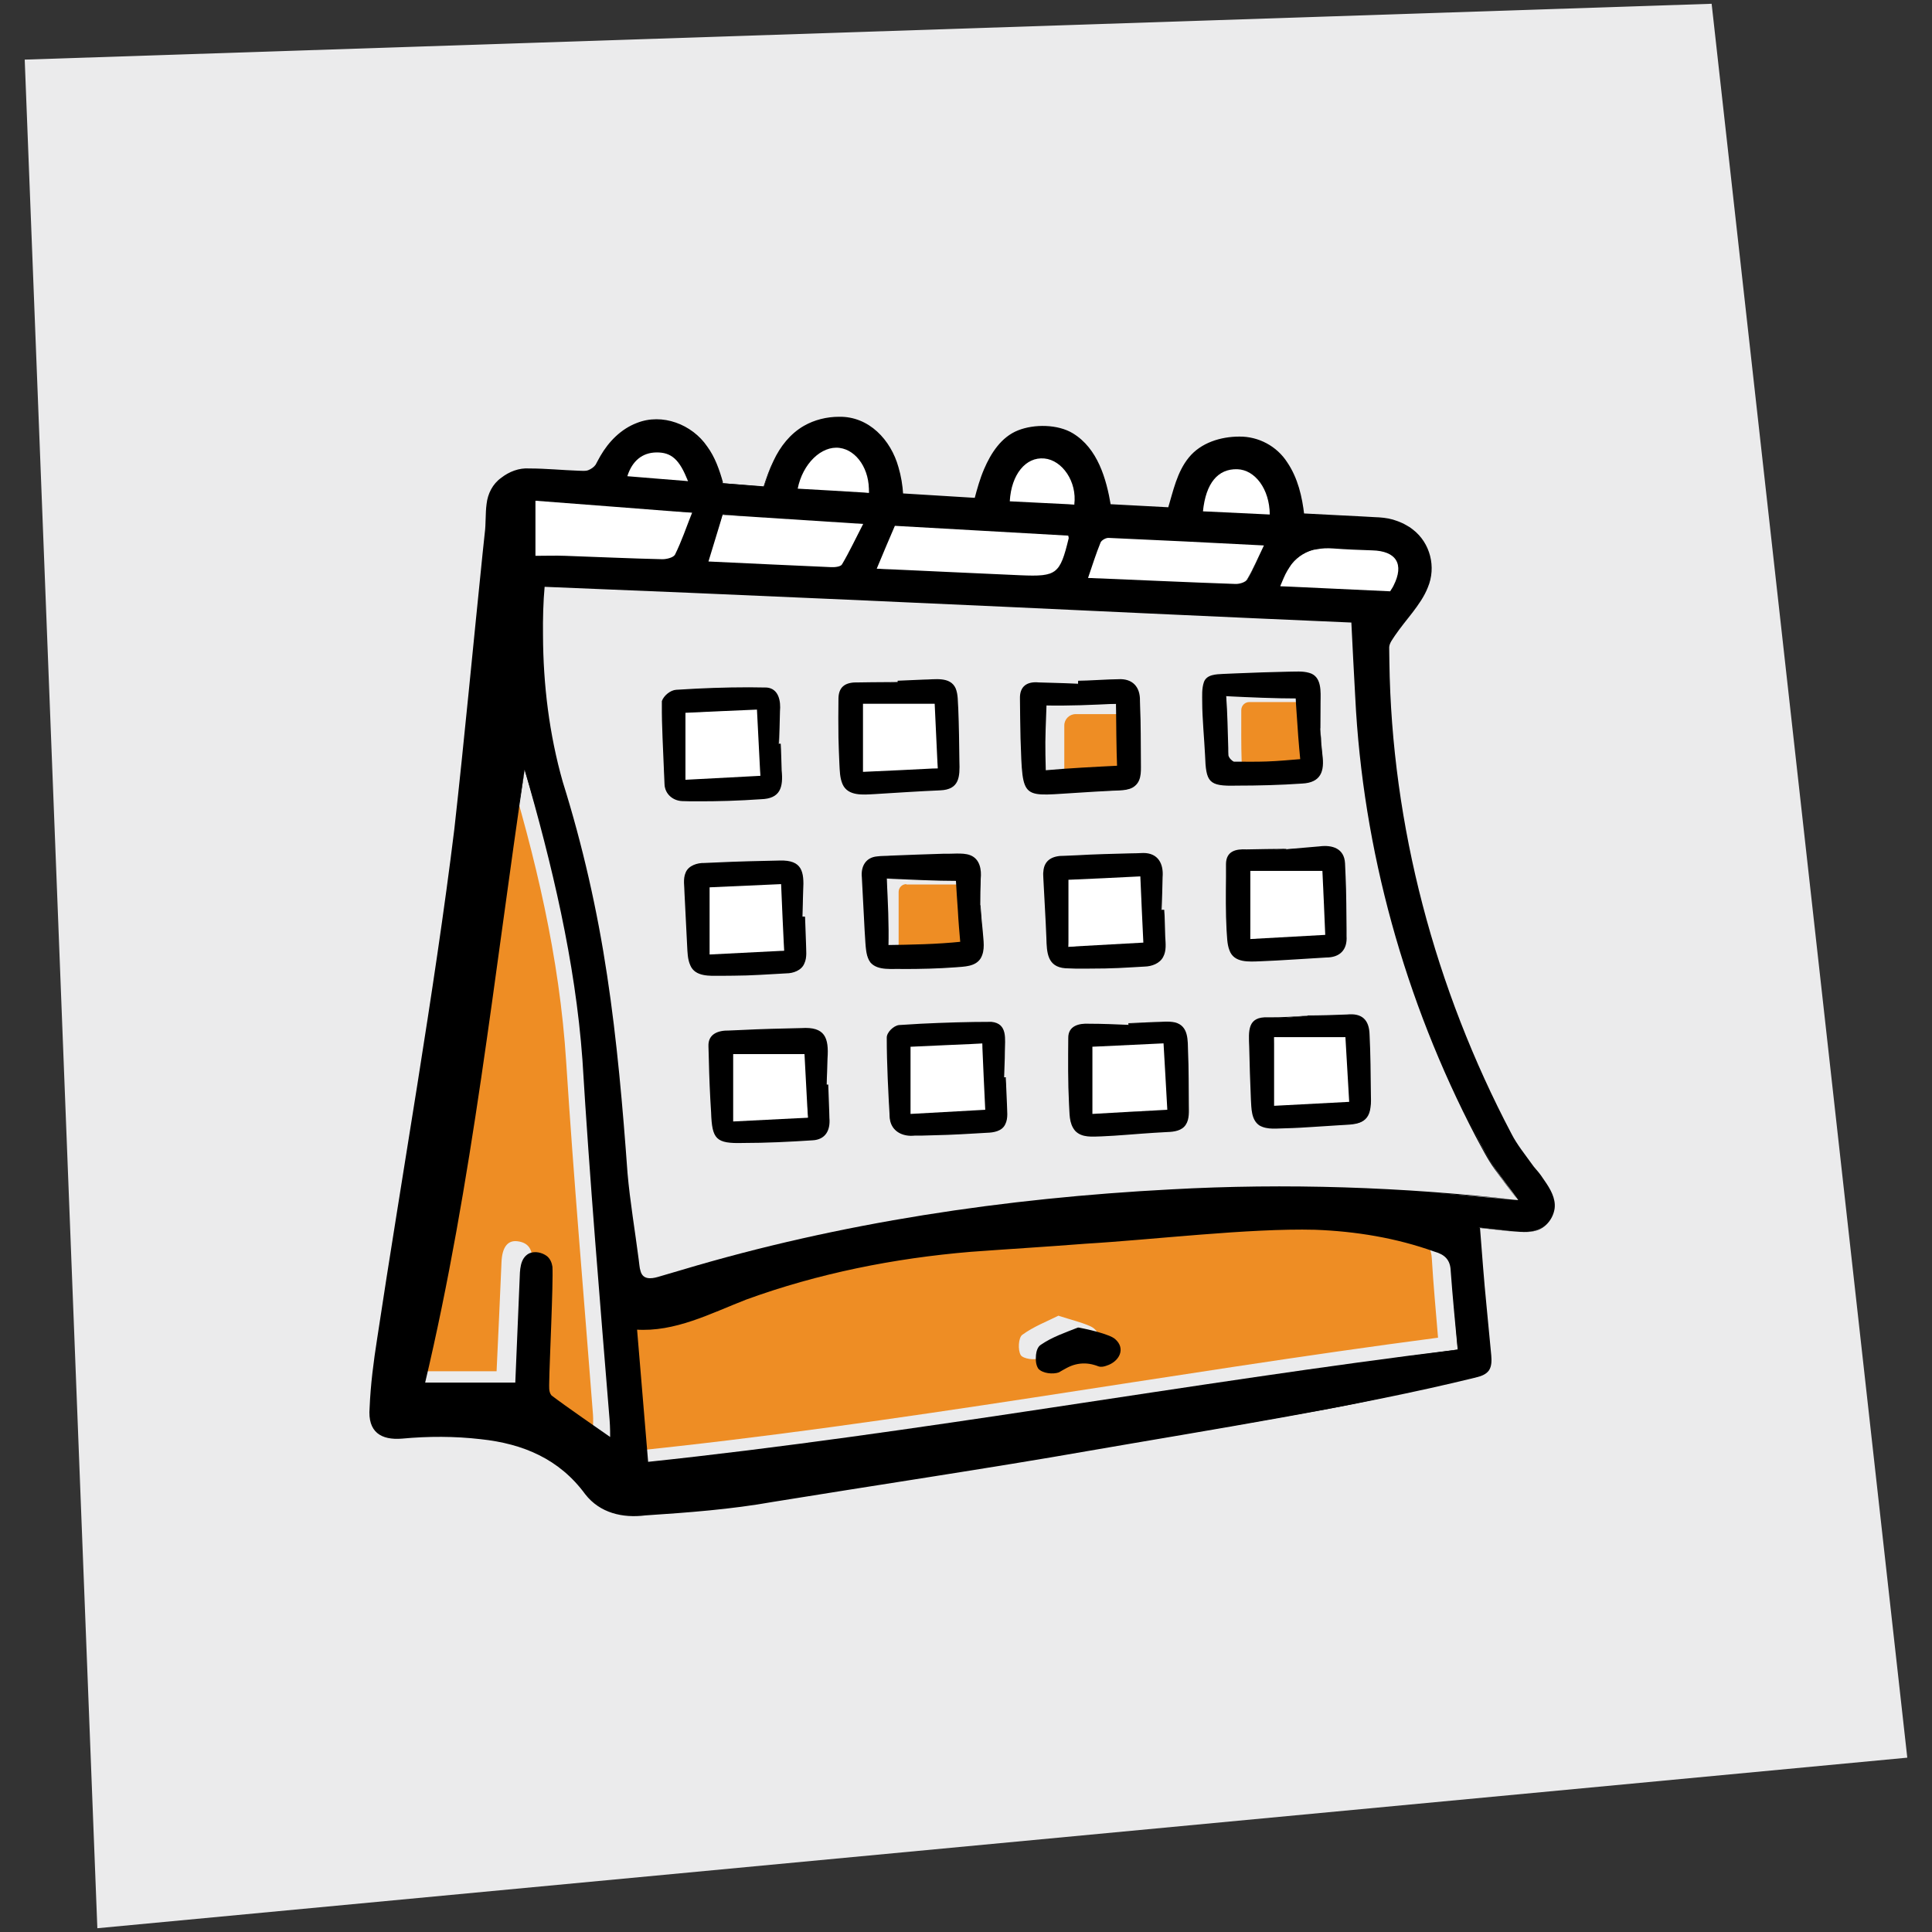 <?xml version="1.0" encoding="UTF-8"?><svg id="Layer_1" xmlns="http://www.w3.org/2000/svg" viewBox="0 0 1024 1024"><rect x="0" y="0" width="1024" height="1024" fill="#333333" stroke="none"/><defs><style>.cls-1{fill:#ebebec;}.cls-2{fill:#fff;}.cls-3{fill:#ee8d24;}</style></defs><polygon class="cls-1" points="1010.9 931.6 51.6 1022 13.1 31.6 907.2 2 1010.9 931.6"/><g id="_8YJ5Pv"><g><path class="cls-3" d="M762.2,709c-144.2,18.9-285.8,45.8-430,60.4-2-24.6-3.8-48-5.7-71.8,24.1,1.7,43.8-11,64.9-18,39.6-13.2,80.1-21,121.7-23.9,47.3-3.3,94.6-7.6,141.9-10.7,32.8-2.2,65.2,.4,96.5,12,5.2,1.9,7.1,4.7,7.4,10.1,.8,13.7,2.1,27.3,3.3,42Zm-201.1-11.7c-6,3-13.3,5.8-19.3,10.2-2,1.5-2.4,8-.8,10.7,1.2,2,7.7,3,10,1.5,6.9-4.4,13.1-5.1,20.8-2.3,2.4,.9,7.6-1.8,9.4-4.3,2.6-3.8,.9-8.4-3.6-10.3-4.6-2-9.6-3.2-16.5-5.4Z"/><path class="cls-3" d="M267.7,401.3c16.1,52.7,28.9,106.1,32.4,161.7,4,62.3,9.4,124.5,14.2,186.8,.2,2.6,0,5.2,0,7.7-11.1-7.9-22.1-15.5-32.8-23.5-1.4-1.1-1.7-4.3-1.6-6.6,.6-19.4,1.3-38.8,2.2-58.3,.3-6-1.3-10.4-7.8-11.2-5.4-.7-8.2,3.4-8.5,11.2-.8,19.2-1.7,38.3-2.6,57.7h-48.8c24.9-107.9,35.6-217.5,53.4-325.6Z"/><path class="cls-3" d="M480.4,468.8h30.1c2.2,0,4,1.7,4.1,3.8,.5,8.4,.9,17.2,1.4,26.2s-1.6,4.2-3.9,4.3c-10.7,.6-20.9,1.1-31.5,1.6s-4.3-1.7-4.3-4.1v-27.9c0-2.2,1.8-4.1,4.1-4.1Z"/><path class="cls-3" d="M602.4,384.2c.4,7.2,.8,14.7,1.2,22.6,.2,3.3-2.4,6.1-5.7,6.3-9.2,.4-18.2,.9-27.5,1.3-3.4,.2-6.3-2.6-6.3-6v-23.9c0-3.3,2.7-6,6-6h26.3c3.2,0,5.8,2.5,6,5.7Z"/><path class="cls-3" d="M662.1,372.1h29.8c2.3,0,4.1,1.7,4.3,4,.5,8.2,1,16.9,1.5,25.8,.1,2.4-1.7,4.4-4,4.5-10.8,.6-21.2,1.3-31.6,1.5-1.4,0-4-2.8-4-4.3-.3-8.8-.2-17.6-.2-27.2,0-2.4,1.9-4.3,4.3-4.3Z"/><g><path d="M382.8,256.1c7.6,.6,14.6,1.2,22.1,1.9,4.4-13.8,10.3-26.8,23.8-33.2,6.1-2.9,14-4,20.6-3.1,16.5,2.4,27.6,18.7,28.7,40.5,13,.8,26.1,1.7,39.1,2.5,8.6-34.9,23.3-38.7,38.8-37.8,16.8,1,27.9,15.6,31.8,41.4,10.5,.6,21.2,1.2,32.1,1.8,3.9-13.3,6.5-27.2,19.6-33.7,6-3,13.8-4.3,20.5-3.7,17,1.6,27.8,16.6,30.2,40.6,13.5,.7,27.2,1.6,40.8,2.1,19.2,.7,32.1,18.4,24.7,36.3-3.7,8.7-11,15.9-16.5,23.9-1.6,2.4-3.9,5.2-3.9,7.8,.7,91.6,23.2,177.8,65.9,258.7,3,5.6,7.1,10.6,10.8,15.8,1.4,2,3.2,3.7,4.6,5.8,4.6,6.7,10.1,13.7,5.1,22.2-5,8.5-13.7,7.3-21.8,6.5-4.9-.5-9.7-1.1-15.9-1.8,.7,9.1,1.3,18,2.1,26.9,1.2,13.5,2.7,26.9,3.8,40.4,.7,9-1.3,10.7-10.3,12.6-25.7,5.4-51.2,11.8-77,16.5-51,9.2-102.1,17.7-153.2,26.1-50.9,8.3-101.8,16.6-152.8,24.1-19.4,2.9-39.1,3.9-58.7,5.4-10.9,.8-21-2.9-27.5-11.6-20.1-27-49.1-29.9-79.1-30.4-6.6-.1-13.3,.8-19.9,1.1-10.1,.4-15-3.6-14.6-13.8,.4-11,1.6-22.1,3.3-33,7.8-50.5,15.9-100.9,23.7-151.3,5.9-38.4,12.4-76.7,16.8-115.2,6.4-55.4,11-111,16.9-166.5,1-9.2-1.3-19.9,7.2-26.9,3.5-2.9,8.3-5.5,12.6-5.7,10.8-.3,21.6,1.1,32.4,1.2,2.2,0,5.4-2,6.3-3.9,7.5-15.5,19.7-24.3,33.4-23.6,14.3,.8,26,10.8,31.5,27.1,.6,1.9,1.2,3.7,1.9,6.1Zm421.8,379.8c-6.2-8.8-12.6-16.1-17.1-24.4-7.7-14.2-14.7-28.9-21.2-43.7-25.4-58.3-41-119.2-45.8-182.7-1.4-18.6-2.1-37.2-3.1-56.2-142.8-6.1-285.7-12.3-429.1-18.4-.2,3.2-.5,5.6-.6,8-1.6,34.7,1.4,69.1,11.6,102.1,19.8,63.9,27.1,129.6,31.7,195.9,1.3,18.3,4.5,36.5,6.8,54.7,1,7.7,5,8.7,11.8,6.7,19-5.6,38.1-11.4,57.4-16,67-16.1,135.1-25.9,203.8-30,53.1-3.2,106.2-3.5,159.3,1.1,11.2,1,22.5,2,34.5,3.1Zm-31.9,79.5c-1.2-14.7-2.5-28.3-3.3-42-.3-5.4-2.2-8.2-7.4-10.1-31.3-11.6-63.7-14.2-96.5-12-47.3,3.2-94.6,7.4-141.9,10.7-41.6,2.9-82.1,10.7-121.7,23.9-21.2,7.1-40.8,19.7-64.9,18,1.9,23.8,3.8,47.2,5.7,71.8,144.2-14.6,285.8-41.5,430-60.4ZM278.1,407.7c-17.7,108.1-28.5,217.8-53.4,325.6h48.8c.9-19.4,1.8-38.6,2.6-57.7,.3-7.7,3.2-11.8,8.5-11.2,6.5,.8,8,5.2,7.8,11.2-.9,19.4-1.6,38.8-2.2,58.3,0,2.2,.2,5.5,1.6,6.6,10.7,8,21.7,15.6,32.8,23.5,0-2.5,.2-5.1,0-7.7-4.8-62.3-10.2-124.5-14.2-186.8-3.5-55.5-16.3-109-32.4-161.7Zm88.7-136c-28.9-2.2-55.9-4.3-82.9-6.4v29.2c5.5,0,10.7-.1,15.8,0,17.2,.6,34.3,1.4,51.5,1.8,2.3,0,5.9-.9,6.7-2.5,3.3-6.9,5.8-14.2,9-22.2Zm98,29.7c26.1,1.2,51.1,2.4,76.2,3.5,19.1,.9,20.8-.5,25.5-19.5,0-.2,0-.4-.2-1.5-30.4-1.7-61.1-3.5-91.9-5.2-3.1,7.4-6.1,14.5-9.6,22.7Zm112,4.9c26.6,1.1,52.3,2.3,78.1,3.2,2.1,0,5.3-.8,6.2-2.3,3.3-5.5,5.8-11.5,9-18.1-28.5-1.4-55.4-2.8-82.3-4-1.4,0-3.8,1.3-4.3,2.5-2.4,5.8-4.3,11.9-6.6,18.7Zm-193.7-33.5c-2.5,8.3-5,16.4-7.5,24.6,21.9,1,43.4,2.1,65,3,2,0,5.1-.3,5.8-1.5,3.9-6.6,7.2-13.5,11.2-21.4-26.1-1.7-50.2-3.2-74.5-4.8Zm295.6,37.8c20,.9,39,1.8,58.1,2.7,.6-.9,1.3-1.9,1.8-3,5.8-11.4,1.5-18.4-11.4-18.7-6.9-.2-13.7-.5-20.6-1q-19-1.4-26.2,15.6c-.5,1.1-.9,2.2-1.8,4.4Zm-218.1-49.4c.7-12.3-6.4-22.6-15.5-23.8-9.6-1.3-19.6,8.4-22.2,21.6,12.4,.7,24.8,1.5,37.7,2.2Zm108.9,6.2c1.5-11.9-6.3-23.5-15.9-24.3-9.9-.9-17.6,8.3-18.3,22.7,11.2,.5,22.5,1.1,34.2,1.7Zm68.2,3.5c12.2,.6,23.8,1.2,35.5,1.7-.1-13.6-7.8-23.8-17.2-24-10.3-.3-16.8,7.4-18.2,22.3Zm-273-16c-4.3-11.5-8.7-15.3-16.7-15.2-7.4,.1-12.9,4.4-15.4,12.6,10.6,.9,21,1.7,32.1,2.6Z"/><g><path d="M382.8,256.1l22.1,1.7s-.2,.1-.2,.1c1.5-4.6,3.1-9.3,5.3-13.7,3.5-7.5,8.8-14.3,16.1-18.5,5.6-3.2,12.1-4.8,18.6-4.8,15.9-.3,27.5,12.3,31.5,26.7,1.4,4.7,2.2,9.6,2.5,14.5l-.6-.6s39.1,2.4,39.1,2.4c0,0-.7,.5-.7,.5,1.4-5.3,2.9-10.7,5.1-15.8,3.6-8.4,9.1-17,18-20.5,8.5-3.4,21.1-3.3,29.1,1.6,13.1,8,17.7,24,20.1,38.3,0,0-.9-.8-.9-.8,0,0,32.1,1.7,32.1,1.7l-1,.7c2.8-9.3,4.8-19.4,11.1-27.1,6.4-7.9,17-11.1,26.8-11.1,10.2-.1,19.9,5.1,25.4,13.7,5.6,8.3,7.9,18.2,9,28,0,0-1-1-1-1,4.5,.3,34.2,1.7,38.3,2,3.2,.1,6.6,.4,9.7,1.3,2.4,.8,5.1,1.7,7.3,3.1,0,0,1.7,1,1.7,1,0,0,1.6,1.2,1.6,1.2,9.2,7.1,12.4,19.9,7.9,30.6-1.9,4.9-5,9.2-8.1,13.3-3.2,4.1-6.4,8-9.3,12.2-1.2,1.9-3,4-3.1,6.3,0,0,.1,7.6,.1,7.6,1.2,87,24.2,173.3,64.7,250.2,2.9,5.7,7,10.7,10.7,15.9,1.4,2.1,3.3,3.9,4.8,6,0,0,2.2,3.2,2.2,3.2,2.9,4.2,5.8,9.1,5.2,14.4-.7,5.2-4.3,10-9.3,11.7-5,1.6-10.3,.8-15.4,.4,0,0-15.3-1.7-15.3-1.7,0,0,.4-.4,.4-.4,1.1,14,2.1,27.9,3.5,41.9,0,0,2,20.9,2,20.9,.2,1.7,.3,3.5,.5,5.2,.2,2.6,.3,5.6-1.2,7.9-1.6,2.3-4.5,3.2-7,3.8-62.8,15.5-142.4,28-206.4,39.1-47,8.3-118.7,19.1-165.9,26.8-22.4,4-45.2,5.7-67.9,7.2-11.9,1.5-24-1.2-31.8-11.2-13.7-18.7-32.9-26.8-55.4-29.2-13.9-1.6-27.7-1.6-41.7-.3-11.1,.9-18.3-3.4-17.2-16.3,.5-12.3,2.1-24.6,4-36.7,12.8-84.9,30.5-185,40.9-270,5.3-47.4,10.1-98.7,15-146.3,0,0,1.1-10.4,1.1-10.4,.7-5.2,.3-10.5,1-15.7,.6-5.4,3.2-10.6,7.7-13.8,4.2-3.3,9.5-5.4,15-5,8.8,0,17.5,.9,26.2,1.2,1.7,0,3.5,.3,5-.3,1.5-.6,3-1.6,3.9-2.9,.8-1.4,1.6-3.1,2.5-4.6,4.4-7.6,10.9-14.3,19.3-17.5,13.5-5.4,29.3,.7,37.3,12.4,4.2,5.7,6.5,12.4,8.4,19.1h0Zm-.2,.2c-2.1-6.7-4.3-13.4-8.6-19.1-7.9-11.5-23.6-17.4-36.7-12-8.1,3.2-14.4,9.8-18.8,17.3-1.5,2.1-2.1,5.1-4.4,6.6-1.3,.9-2.8,1.7-4.5,1.8-.2,0-.4,0-.7,0,0,0-2.6,0-2.6,0-8.8-.2-17.5-1.1-26.2-1.1-5.2-.4-10.1,1.6-14.2,4.8-4.2,3-6.6,7.9-7.1,13-.6,5.2-.2,10.5-.9,15.7,0,0-1.1,10.4-1.1,10.4-4.6,47.7-9.2,98.9-14.4,146.4-10.1,85-27.7,185.2-40.5,270.1-2,12.1-3.5,24.2-4,36.4-.7,10.1,3.4,14.6,14.5,13.7,7-.4,14.1-1.3,21.1-.9,21,.5,43.3,2.5,61,14.8,7.1,4.7,12.7,11,17.9,17.7,5.8,6.8,14.9,10.1,23.7,9.7,24.4-1.5,48.9-3.2,73-7.4,47.3-7.6,118.9-18.1,166-26.2,47.1-8.5,118.9-18.6,165.4-29.2,13.7-3.1,27.4-6.1,41-9,1.7-.4,3.3-.9,4.8-1.8,1.4-.9,2.4-2.3,2.6-3.9,.6-3.4,0-6.9-.3-10.3,0,0-1.9-20.9-1.9-20.9-1.4-14.1-2.4-28.2-3.5-42.3,0,0,.5,0,.5,0,0,0,15.3,1.8,15.3,1.8,5,.5,10.2,1.3,15.1-.3,4.7-1.6,8.2-6.3,8.8-11.1,.8-6.4-3.9-11.9-7.2-17-1.5-2-3.4-3.9-4.8-6,0,0-2.3-3.1-2.3-3.1-3-4.1-6.2-8.2-8.5-12.8-33.4-63.5-55.7-133.1-63-204.5-1.8-17.8-2.9-35.9-3.1-53.8,.2-3,1.9-5.1,3.5-7.4,2.9-4.3,6.2-8.2,9.3-12.3,6.2-7.7,11.4-17.2,9.1-27.3-1.8-8.5-8.6-15.5-16.7-18.2-3.5-1.3-7.3-1.6-11-1.7-5.3-.2-33.4-1.8-39.3-2-1.4-14-5.8-30.1-18.9-37.4-8.3-4.5-18.7-4.1-27.4-.9-6.7,2.4-12.1,7.5-15.2,13.9-3.4,6.7-5,14-7.2,21.2,0,0-.8,0-.8,0s-32.1-1.8-32.1-1.8h-.8s-.1-.8-.1-.8c-2.3-14.3-7-30.7-20.7-37.9-3.7-1.9-7.9-2.7-12-2.8-10-.6-19,2.5-25,10.7-6,7.9-8.9,17.6-11.5,27,0,0-.6,0-.6,0,0,0-39.1-2.6-39.1-2.6,0,0-.6,0-.6,0,0,0,0-.6,0-.6-.5-9.6-2.9-19.3-8.4-27.3-3.8-5.4-9.1-9.8-15.4-11.8-9.1-2.8-19.7-1.2-27.8,3.6-11.2,6.6-16.7,19.2-20.5,31.2,0,0,0,.2,0,.2s-.2,0-.2,0c0,0-22.2-2-22.2-2h0Z"/><path d="M804.4,635.9c-1.6-2-4.4-5.8-6.1-8-2-2.7-4.1-5.4-6-8.1-4-5.5-7-11.6-10.2-17.5-37.5-71.9-59.8-151.8-63.8-232.9-.8-13.5-1.4-27-2.1-40.4,0,0,1,1,1,1-26.8-1.1-80.5-3.6-107.3-4.8-95.5-4.5-226.2-10.4-321.8-14.2,0,0,.6-.5,.6-.5-.8,8.7-1,17.5-.9,26.2,.1,26.2,3.3,52.5,10.5,77.8,10.5,33.5,18.3,67.9,23.5,102.6,5.2,34.2,8.3,70.1,10.8,104.7,1.3,14.9,4,30.8,5.9,45.6,0,0,.4,3.3,.4,3.3,.1,1.1,.3,2,.6,3,1.2,4.5,5.4,4.2,9.2,3.1,0,0,12.6-3.7,12.6-3.7,84.2-25.2,171.6-38.1,259.2-42.7,61.3-3.4,122.8-1.3,183.8,5.6h0Zm.2,.1c-69.8-6.9-140.3-7.8-210.2-2.1-69.8,5.4-139.4,16.2-207.1,34.3-8.4,2.3-16.9,4.8-25.3,7.3,0,0-12.6,3.7-12.6,3.7-2.2,.6-4.5,1.2-7.1,.6-5.4-1.2-5.8-7.5-6.4-12.1,0,0-.9-6.5-.9-6.5-1.6-12.8-3.9-26.5-5-39.2-1.2-15.6-2.7-37.1-4.2-52.4-4.2-43.6-10.6-87-21.9-129.4-.8-3.3-2.6-9.3-3.5-12.6-6.5-20.8-11.2-42.8-12.8-64.5-1.4-17.5-1.5-35.1,0-52.6,0,0,0-.5,0-.5,0,0,.5,0,.5,0,136.1,6.4,293.2,12.1,429.1,17.9,0,0,1,0,1,0v1c1.5,26.9,2.2,53.9,5.5,80.7,8,67,28.6,132.2,58.9,192.4,4.4,9.2,9.5,17.7,15.9,25.8,0,0,3,4.1,3,4.1l1.5,2c.5,.7,1,1.5,1.5,2.2h0Z"/><path d="M772.6,715.3c-1.3-13.7-2.7-28-3.7-41.7-.2-5.9-3.2-8.7-8.6-10.2-20.3-7.3-41.8-10.8-63.3-11.6-35.1-.9-86.1,5.3-121.7,7.4-20.3,1.6-40.6,2.8-60.9,4.3-40.5,3.4-80.7,11.4-118.9,25.3-18.8,7.3-37.8,17.4-58.6,15.9,0,0,.7-.7,.7-.7l6,71.8s-1-.9-1-.9c70.5-7.4,145-18.3,215.1-28.9,69-10.4,145.8-22.3,214.9-30.7h0Zm.2,.2c-72.5,10.3-168.6,25.9-241.5,37-62.2,9.4-126,18.2-188.5,24.3,0,0-1,0-1,0,0,0,0-.9,0-.9,0,0-5.4-71.8-5.4-71.8,0,0,0-.7,0-.7,0,0,.7,0,.7,0,10.1,.7,20.2-1.2,29.8-4.3,14.4-4.9,28.2-11.8,42.9-16,3.7-1.2,11-3.3,14.6-4.3,29.4-8.3,59.6-13.8,90-16.7,0,0,60.8-5,60.8-5,30.4-2.5,60.8-5,91.3-6.9,30.5-2,61.6,.6,90.6,10.7,4.7,1.7,10.9,3.1,12.3,8.7,.7,2.2,.5,5.4,.8,7.7,0,0,.5,7.6,.5,7.6l2.2,30.5h0Z"/><path d="M278.1,407.8c-16.2,108.3-27.6,219-52.9,325.6,0,0-.5-.6-.5-.6,0,0,48.8,0,48.8,0l-.4,.4c.2-4.1,2.2-52,2.3-54.8,.2-4.9,0-11.5,5.1-14.1,3-1.3,6.7-.5,9.3,1.4,1.8,1.4,2.7,3.6,3,5.7,.5,8.4-1.6,51.8-1.7,61,0,2.4-.4,5.3,1.2,7.2,8.3,6.3,24.2,17.2,32.9,23.3,0,0-1.8,.9-1.8,.9,0-3.8,0-7.3-.3-11.2-5.1-62.7-10.6-128.1-14.4-190.9-3.8-52.3-16.2-103.8-30.7-154h0Zm0-.2c13.8,42.9,25,86.9,30.6,131.7,1.9,14.9,2.9,29.9,4,44.9,3.5,51,8.2,106.1,12,157.2,.2,3.6,1.1,13.3,1.2,16.9,0,2.7-.1,5.2,0,7.8,0,0-1.8-1.2-1.8-1.2-10.8-7.6-21.6-15.2-32.2-23.1-.5-.3-1-.8-1.3-1.2-1.5-2.4-1.3-5.4-1.2-8,.2-4.1,2.2-52,2.3-54.8,.2-3.7,.6-8.3-2.5-10.8-2.2-1.6-5.5-2.4-8-1.3-4.6,2.4-4.3,8.6-4.6,13.1-.2,2.7-2.4,50.8-2.6,54.8,0,0,0,.4,0,.4,0,0-.4,0-.4,0,0,0-48.8,0-48.8,0,0,0-.6,0-.6,0,0,0,.1-.6,.1-.6,23.6-105.4,35-219.3,53.8-325.7h0Z"/><path d="M366.7,271.8c-21.4-1.1-41.4-1.9-62.3-4.1-6.8-.7-13.6-1.4-20.5-2l.4-.4c-.1,8.4,.3,20.6,.5,29.2,0,0-.8-.8-.8-.8,4.1-.1,8.2-.1,12.3-.2,12.3,0,24.7,.5,37,1,5.1,.2,10.3,.5,15.4,.7,2.7,.2,6.2,.4,8.3-1.6,.3-.5,.8-1.7,1.1-2.2,3.1-6.2,5.7-13.3,8.6-19.6h0Zm.2-.1c-2.4,7.3-4.8,14.8-7.9,21.9-1.1,3-4.6,3.6-7.3,3.8-14.4-.1-28.8-.6-43.2-1.3-8.5-.5-17-.5-25.5-.7,0,0,0-.8,0-.8,.3-8.6,.5-20.7,.5-29.2,0,0,0-.4,0-.4,0,0,.4,0,.4,0,13.9,1.1,28.1,1.4,42,2.6,13.9,1.2,27.8,2.6,41,4h0Z"/><path d="M464.8,301.4c24.1,.5,48.1,.9,72,2.7,4.7,.3,9.6,.8,14.3,.5,2.4-.2,4.8-.5,6.8-1.7,3.1-1.8,4.5-5.4,5.6-8.7,.9-2.8,1.5-5.8,2.2-8.7,0,0,0-.2,0-.2,0,0,0,0,0,0,0,0,0-.4,0-.4l-.2-.9,.6,.6c-17.4-.5-40-1.6-57.4-2.6-7.4-.4-26.8-1.8-34.4-2.4,0,0,.8-.5,.8-.5-2.9,6.7-7.3,15.6-10.2,22.3h0Zm-.2,.1c2.5-6.7,6.5-16.8,9.1-23.7,8.1,.3,27.3,1.1,35.1,1.5,17.7,1,40.3,2.5,57.9,3.9,0,.3,.1,1.1,.2,1.4,0,.3,.1,.8,0,1.1-.5,1.7-.9,3.6-1.5,5.2-1.4,4.5-2.8,9.8-7.1,12.5-4.4,2.4-9.5,1.9-14.3,2,0,0-7.3-.1-7.3-.1-23.8-.4-48.6-2.2-72.1-4h0Z"/><path d="M576.8,306.3c17.8,.2,35.2,.4,52.8,1.2,4.3,.2,8.6,.5,12.9,.8,4.3,.3,8.7,.6,13,.8,1.5-.1,3.2-.5,4.5-1.4,.4-.3,.7-.6,.9-1.1,1.1-1.9,2.1-3.8,3.1-5.8,1.9-3.9,3.6-8,5.4-12,0,0,.5,.9,.5,.9-27.4-.6-54.8-1.8-82.2-3.7-1.3,0-2.9,.8-3.6,1.7,0,0,0,.1-.1,.2,0,0-.2,.4-.2,.4-.7,1.7-1.5,3.6-2.2,5.4-1.4,3.5-3.3,9-4.8,12.4h0Zm-.2,.1c1.5-5.4,3.1-10.9,4.9-16.2,.3-.7,.7-2.1,1-2.8,.3-.8,1-1.5,1.6-1.9,1-.7,2.3-1.3,3.6-1.3,9.5,.3,19,.6,28.5,1,18.2,.9,36.4,1.9,54.6,3.3,0,0-.4,.8-.4,.8l-5.9,11.8c-1.2,2.2-2.3,4.4-3.6,6.5-1.4,1.5-3.5,2-5.5,2.2-26.2-.1-53-1.5-78.9-3.5h0Z"/><path d="M383,273c-1.8,7.3-4.7,17.8-6.7,24.8,0,0-.9-1.2-.9-1.2,11.5,.3,24.2,1,35.7,2,7.9,.6,15.9,1.1,23.8,1.4,3.3,0,6.9,.7,10-.7,.4-.2,.6-.3,.8-.8,3.8-6.9,7.1-14.2,10.6-21.3l.9,1.6c-6.2-.3-12.3-.6-18.4-1-6.1-.4-12.3-.9-18.4-1.3-12.5-1-24.9-2.1-37.5-3.4h0Zm-.1-.2c12.2,.3,24.7,.8,37,1.4,6.3,.3,12.5,.6,18.8,1,6.9,.4,13.7,1,20.6,1.5,0,0-.8,1.5-.8,1.5-3.7,7-7.3,14.1-11.5,20.9-.5,1-1.8,1.5-2.9,1.7-2,.5-7,0-9.1-.1-7.9-.5-15.9-.8-23.8-.9-12-.1-25.1-.6-37-1.5,2.7-8.4,5.8-17.3,8.7-25.6h0Z"/><path d="M678.7,310.6c15.2,.2,29,0,43.7,1.3,4.7,.4,9.5,.8,14.3,1.1,0,0-.3,.2-.3,.2,.5-.8,1.1-1.6,1.5-2.4,5.8-10.9,1.9-18-10.6-18-1.8,0-12.4-.4-14.5-.5-3.4-.1-8.2-.4-11.5-.7-5.2-.3-11.6-1.3-14.8,3.9-2.2,3.1-6,11.7-7.9,15.2h0Zm-.2,.1c8.2-25.4,9.8-22.2,34.5-21,0,0,11.5,.7,11.5,.7,5.5,.3,13.1,.7,16.1,6.4,2.6,5.7-.5,11.9-3.6,16.7,0,0-.1,.2-.1,.2,0,0-.2,0-.2,0-9.8-.4-19.8-.1-29.6-.8-9.8-.6-19.5-1.4-28.6-2.2h0Z"/><path d="M460.4,261.1c-.5-7.7-3.3-15.8-9.8-20.4-7-5.3-15.5-2.5-20.5,4.2-3.3,4.2-5.1,9.2-6.1,14.4,0,0-1.1-1.4-1.1-1.4,12.8,.4,24.6,1.7,37.5,3.3h0Zm.2,.2c-12.2,.2-25.4,0-37.8-1.2,0,0-1.4,0-1.4,0,0,0,.3-1.3,.3-1.3,2.4-12.7,16.7-27.9,30.1-19.8,7.1,4.8,10.1,14.1,8.7,22.3h0Z"/><path d="M569.3,267.4c0-7.7-3-15.8-9.2-20.6-6.6-5.6-15.8-3.5-19.9,4-2.6,4.6-3.6,9.9-3.8,15.1,0,0-1.1-1.3-1.1-1.3h4.2c10.1,.6,19.6,1.6,29.9,2.8h0Zm.2,.2c-11,.3-23.1,.3-34.3-.6,0,0-1.2,0-1.2,0v-1.2c.5-5.5,2-11.1,5.3-15.6,4.8-7.1,14.8-10.2,22.1-5,6.9,4.9,10.1,14.3,8.2,22.4h0Z"/><path d="M637.7,270.9c11.8-.3,23.7-.1,35.4,1.4,0,0-.5,.5-.5,.5,.7-12.7-10.2-27.7-23.9-21.3-7.2,3.6-9.4,12.1-11.1,19.5h0Zm-.2,.2c0-8.2,2.2-17.8,10.1-21.9,5.2-2.7,11.9-2.2,16.6,1.3,6.9,5.2,8.9,14.1,9.4,22.2,0,0,0,.5,0,.5h-.5c-11.7,.3-24.1-.5-35.5-2.1h0Z"/><path d="M364.5,254.9c-1.9-3.2-3.6-6.6-6-9.4-3.4-4.2-9.4-5.8-14.7-4.7-5.7,1.2-9,6.6-10.3,11.9,0,0-.9-1.4-.9-1.4,11,.4,20.7,1.9,31.9,3.6h0Zm.2,.1c-10.2,0-21.9-.3-32.3-1.6,0,0-1.3-.2-1.3-.2l.4-1.2c1.3-3.7,3.6-7.2,6.9-9.5,4.8-3.3,11.5-4.8,17.1-2.3,4.6,2.3,7,7.2,8.5,11.9,.3,.9,.5,2.1,.7,2.9h0Z"/></g></g><path class="cls-2" d="M366.8,271.7c-3.1,8-5.6,15.3-9,22.2-.8,1.6-4.4,2.5-6.7,2.5-17.2-.4-34.3-1.2-51.5-1.8-5.1-.2-10.2,0-15.8,0v-29.2c27,2.1,54,4.1,82.9,6.4Z"/><path class="cls-2" d="M464.7,301.4c3.4-8.2,6.4-15.3,9.6-22.7,30.8,1.7,61.4,3.5,91.9,5.2,.2,1.1,.3,1.3,.2,1.5-4.6,19-6.4,20.3-25.5,19.5-25-1.1-50.1-2.3-76.2-3.5Z"/><path class="cls-2" d="M576.7,306.3c2.3-6.8,4.2-12.8,6.6-18.7,.5-1.3,2.9-2.6,4.3-2.5,26.9,1.2,53.9,2.5,82.3,4-3.2,6.6-5.7,12.6-9,18.1-.9,1.5-4.1,2.4-6.2,2.3-25.7-.9-51.4-2.1-78.1-3.2Z"/><path class="cls-2" d="M383,272.9c24.3,1.6,48.5,3.1,74.5,4.8-4.1,7.9-7.3,14.8-11.2,21.4-.7,1.3-3.9,1.6-5.8,1.5-21.5-.9-43.1-2-65-3,2.5-8.3,5-16.3,7.5-24.6Z"/><path class="cls-2" d="M678.6,310.7c.9-2.2,1.3-3.3,1.8-4.4q7.3-17,26.2-15.6c6.9,.5,13.7,.8,20.6,1,12.9,.3,17.2,7.3,11.4,18.7-.5,1.1-1.3,2.1-1.8,3-19.2-.9-38.2-1.8-58.1-2.7Z"/><path class="cls-2" d="M460.5,261.2c-12.9-.8-25.2-1.5-37.7-2.2,2.6-13.2,12.6-22.9,22.2-21.6,9.1,1.2,16.1,11.5,15.5,23.8Z"/><path class="cls-2" d="M569.4,267.4c-11.7-.6-23-1.1-34.2-1.7,.8-14.3,8.5-23.6,18.3-22.7,9.6,.9,17.4,12.4,15.9,24.3Z"/><path class="cls-2" d="M637.6,271c1.5-14.9,7.9-22.6,18.2-22.3,9.4,.3,17.1,10.5,17.2,24-11.7-.6-23.3-1.1-35.5-1.7Z"/><path class="cls-2" d="M364.6,255c-11.1-.9-21.5-1.7-32.1-2.6,2.6-8.2,8-12.5,15.4-12.6,7.9-.1,12.3,3.7,16.7,15.2Z"/><g><path d="M598.1,542.4c6.9,0,13.8,.1,20.6,0,6.6-.1,9.5,3.4,9.7,9.4,.4,12.5,.6,25.1,1,37.6,.2,6.3-2.8,9.7-9,10.1-13.2,.7-26.5,1.7-39.7,2-8.8,.2-12.1-2.4-12.6-10.9-.9-13.5-.8-27-.9-40.5,0-5.3,4.1-6.4,8.1-6.6,7.6-.3,15.2,0,22.8,0,0-.3,0-.7,0-1Zm-19.1,12.5v35.6c13.6-.8,26.5-1.5,39.7-2.2-.7-12.1-1.3-23.5-2-35.2-12.9,.6-25.2,1.2-37.7,1.8Z"/><g><path d="M598,542.3l13.9-.6c3.6,0,7.3-.6,10.9,.2,7.3,1.9,6.7,9.6,6.9,15.7,.4,8.1,.3,19.8,.4,28,0,3.4,.4,7.5-1.6,10.5-2,3.2-6.2,3.8-9.7,3.9,0,0-7,.4-7,.4-8.2,.5-19.8,1.6-27.9,1.9-4.7,.1-10.5,.9-14.1-3-3.4-4.1-2.8-9.3-3.2-14.1-.6-11.6-.5-23.4-.4-35-.1-6.6,5.8-7.9,11.1-7.6,7,0,14,.3,21,.6,0,0-.2,.2-.2,.2,0-.4,0-.7,0-1.1h0Zm.2,.2c0,.4,0,.7,0,1.1,0,0-.2,0-.2,0-7,.3-14,.3-20.9,.7-4.1,0-9.4,.7-9,6,.3,10.8,.4,24.1,.8,34.9,.4,6.4-.6,14.5,8,15.1,11.5,.5,23.2-.3,34.8-.7,0,0,7-.4,7-.4,4.6,0,9.4-1.5,10-6.7,.4-1.9,0-4.9,0-6.9-.7-10.9-1.1-24-1.3-34.8-.8-9.1-8.3-7.4-15.1-7.8,0,0-14.1-.5-14.1-.5h0Z"/><path d="M579.1,554.9c.6,12.1,1.1,23.5,1,35.5,0,0-1.1-1-1.1-1,3.3-.1,6.6-.1,9.9-.2,6.6,0,13.3-.3,19.9-.8,3.3-.2,6.6-.6,9.9-.8,0,0-.7,.7-.7,.7-.6-5.8-1-11.7-1.4-17.6-.4-5.2-.9-12.5-1.2-17.6,0,0,1.4,1.2,1.4,1.2-12.1,.5-25.5,.6-37.7,.6h0Zm-.2-.2c12.7-1.2,26.3-2.4,39-3.1,.6,12,1.3,24.5,1.5,36.5,0,0,0,.7,0,.7h-.7c-13.6,0-27.2,1.4-40.8,2.6-.2-12.1,.3-24.8,.9-36.8h0Z"/></g></g><g><path d="M413.7,394.4c0,5.9-.2,11.8,0,17.7,.2,6.3-2.7,10-8.9,10.4-14,.8-28,1.4-42,1.6-5.7,0-10.2-2.6-10.4-9.1-.5-14.2-.9-28.5-.7-42.7,0-1.9,4-5.3,6.2-5.5,15.7-.9,31.4-1.3,47.2-1.4,5.7,0,7.3,4.3,7.5,9.1,.2,6.6,0,13.3,0,19.9,.3,0,.6,0,1,0Zm-10.7,16.8c-.6-12-1.2-23.4-1.8-35.2-13.1,.6-25.7,1.2-37.9,1.7v35.5c13.5-.7,26.1-1.4,39.7-2.1Z"/><g><path d="M413.8,394.3c.3,4.1,.3,9.9,.5,14,.9,9-.7,15-10.9,15.3-11.5,.8-23.3,1.2-34.8,1.1-2.1,0-5,0-7-.1-5.1-.2-9.3-3.9-9.4-9.2,0,0-.3-7-.3-7-.4-10.9-1.2-24-1.1-34.8,0-.6,0-1.4,0-2,1-2.9,4.5-5.8,7.6-6,2.2-.1,8.2-.5,10.4-.6,12.4-.6,25.1-.9,37.6-.6,6.4,.6,7.5,7.3,7,12.6-.1,5.8-.3,11.7-.5,17.4,0,0-.2-.2-.2-.2,.4,0,.7,0,1.1,0h0Zm-.2,.2c-.4,0-.7,0-1,0,0,0,0-.2,0-.2-.2-5.8-.5-11.6-.6-17.4,0-6-1-11.4-8.3-10.5-10,.3-24.7,.7-34.8,1.1-2.5,.1-8.4,.3-10.8,.4-2.1,.4-4.4,2.3-5.2,4.1,0,0,0,.1,0,.2,0,0,0,.4,0,.4-.4,14.1-.5,28.5,0,42.6,0,4.9,4,8.2,8.7,8.2,1.9,.1,4.9-.2,6.9-.2,11.5-.6,23.2-1.3,34.7-1.8,9.4,0,10-5.2,9.8-13.2,.1-4.5,.3-9.4,.6-13.8h0Z"/><path d="M402.9,411.1c-1.2-12-2.3-23.3-2.8-35.1,0,0,1.1,1,1.1,1-3.2,.1-6.3,0-9.5,.1-6.3,0-12.6,.1-19,.5-3.2,.2-6.3,.4-9.5,.7,0,0,.6-.6,.6-.6,.3,8.6,.5,18,.6,26.7,0,3,0,5.9,0,8.9l-1.4-1.3c12.8-.7,26.9-.8,39.7-.8h0Zm.2,.2c-12.9,1.3-26.8,2.6-39.7,3.3,0,0-1.4,0-1.4,0,0-5.7,.1-13.4,.2-19.1,0-5.9,.3-11.8,.5-17.8,0,0,0-.6,0-.6h.6c13,0,25.9-1.3,38.9-2.2,.8,12,1,24.6,.9,36.4h0Z"/></g></g><g><path d="M519.5,479.8c.5,7.7,1.1,13.5,1.2,19.4,.2,8.2-2.6,11.6-10.4,12.1-12.5,.8-25,1.4-37.5,1.6-10.5,.2-13.2-2.4-13.8-12.7-.6-12-.8-24.1-1.2-36.1-.2-6.2,2.7-9.1,8.7-9.3,14.2-.6,28.4-1.3,42.7-1.6,6.4-.2,10.2,3.2,10.3,9.9,0,6.1,0,12.3,0,16.6Zm-49.6-14.2v36.3c13.4-.7,26.2-1.4,39.8-2.1-.6-11.9-1.2-23.3-1.8-34.2h-38Z"/><g><path d="M519.7,479.8c.3,4.6,.7,9.3,1.2,14,.3,4.7,1.4,9.7-1.1,14.1-2.8,4.5-8.7,4.4-13.4,4.8-9.3,.7-18.7,.9-28,.9-5.4-.3-13,1.1-17-3.4-2.2-2.9-2.4-6.8-2.7-10.2-.3-4.7-.6-9.3-.8-14-.4-6.7-.7-14.2-1.1-21-.6-5.7,2-10.6,8.2-11.1,2.1-.3,5-.2,7.1-.4,9.3-.4,18.7-.7,28-1,2.3,0,4.7,0,7-.1,2.3,0,4.9,0,7.2,.9,5.1,2,6,7.7,5.5,12.5-.1,4.7-.2,9.3-.2,14h0Zm-.2,0c0-4.7,0-9.3-.2-14,.2-6.1-1.6-11.5-8.6-11.6-12.8,.7-25.6,1.4-38.4,1.7-3.9,.3-9.6-.7-12.1,2.9-1.2,1.8-1.3,3.9-1.2,6.1,0,0,.1,7,.1,7,0,4.7,0,9.3,.1,14,.3,6.9-.4,14.1,1.2,20.8,1.2,5,6.4,5.9,10.9,5.7,12.8-.4,25.6-1.5,38.4-2.1,6.7-.1,10.3-2.6,10.5-9.6,.2-7-.4-14-.8-20.9h0Z"/><path d="M470,465.7c.6,12.4,1.2,24,.9,36.2,0,0-1.1-1-1.1-1,13.3-.2,26.6-.4,39.9-1.8,0,0-.7,.8-.7,.8-.4-4.3-1.1-12.8-1.3-17.1-.4-5-.8-12.1-1.1-17.1,0,0,1.3,1.2,1.3,1.2-12.1,0-25.7-.7-37.9-1.2h0Zm-.2-.2c12.4-.6,25.7-1.2,38.1-1.2,0,0,1.2,0,1.2,0v1.2c.5,7.9,.8,17.7,1.1,25.6,0,0,.2,8.6,.2,8.6v.8s-.7,0-.7,0c-13.7,0-27.3,1.2-40.9,2.5-.3-12.3,.3-25.3,.9-37.4h0Z"/></g></g><g><path d="M693,538.3c8.3,0,15.4,.1,22.6,0,6.3-.1,8.9,3.3,9.2,9,.5,12.3,1,24.5,1.3,36.8,.2,7.6-2.9,11.3-10.1,11.6-13,.7-26,1.3-38.9,1.5-9.7,.1-12.1-2.4-12.5-12.2-.5-12-.8-24-1.3-36-.3-6,1.9-9.1,8.4-9.2,7.6-.1,15.2-.9,21.6-1.4Zm-17.7,11.4v36.5c13.6-.7,26.4-1.4,39.8-2.1-.7-12.3-1.4-23.7-2-34.3h-37.8Z"/><g><path d="M693,538.2c6.7,0,14.2-.2,21-.5,7.9-.8,11.7,2.8,11.9,10.7,.5,9.5,.6,21.8,.7,31.4,0,2.3,.2,4.7-.2,7.1-1.1,9.6-9,9-16.6,9.5,0,0-14,.9-14,.9-4.7,.3-9.3,.6-14,.7-4.7,0-10,1-14.3-1.5-4.4-3-4.2-9.1-4.5-13.8-.4-9.3-.7-18.6-.9-27.9-.3-8.3-1.1-16.1,10-15.6,7,.1,13.9-.4,20.9-.9h0Zm0,.2c-4.6,.4-9.3,.8-13.9,1.3-2.3,.2-4.7,.4-7,.5-2.2,0-4.5,.4-6.1,1.8-1.6,1.3-1.9,3.5-1.9,5.7,0,0,.4,6.9,.4,6.9,.3,4.7,.4,9.3,.6,14,.2,4.7,.4,9.3,.5,14,.3,7.5,0,13.4,9.3,13.5,13.4,0,28.5,0,41.8-.8,9.2-.7,9.2-8,8.5-15.3,0,0-.8-13.9-.8-13.9-.2-4.7-.4-9.3-.5-14,0-8.1,0-13.4-9.8-13.2-6.8-.2-14.2-.4-21-.4h0Z"/><path d="M675.4,549.8c.6,12.5,1.2,24.1,.9,36.4,0,0-1.1-1-1.1-1,13.3-.2,26.6-.5,39.8-1.9,0,0-.7,.8-.7,.8-.4-4.3-1.1-12.9-1.4-17.1-.4-5-.9-12.2-1.1-17.2,0,0,1.3,1.2,1.3,1.2-12.1,0-25.5-.7-37.7-1.2h0Zm-.2-.2c12.3-.6,25.5-1.2,37.9-1.2,0,0,1.2,0,1.2,0v1.2c.6,7.9,.9,17.8,1.3,25.8,0,0,.2,8.6,.2,8.6v.8s-.7,0-.7,0c-13.7,0-27.2,1.3-40.8,2.5-.3-12.4,.3-25.4,.9-37.7h0Z"/></g></g><g><path d="M571.7,360.9c7.1,0,14.2,0,21.3,0,6.8-.1,10,3.3,10.1,9.8,.4,12.5,.6,25,1,37.5,.2,6.7-3.1,10.1-9.6,10.4-13,.6-25.9,1.3-38.9,1.5-9.7,.2-12-1.8-12.6-11.1-.8-13-1-26-1.3-39-.1-4.7,2.2-7.4,7.1-7.4,7.6,0,15.2,0,22.8,0,0-.6,0-1.1,0-1.7Zm20,12.1h-38v36.1c13.6-.7,26.4-1.3,39.7-1.9-.6-12.2-1.2-23.6-1.7-34.2Z"/><g><path d="M571.6,360.8c5,0,16.2-.8,21-.8,7.6-.5,11.8,4,11.6,11.5,0,0,.1,3.5,.1,3.5,.4,8.1,.3,19.7,.4,28-.1,4.5,.8,10.2-3.1,13.5-3.3,3-9.6,2.3-13.7,2.7-4.7,.2-9.3,.5-14,.8-33,1.8-31.8,5.6-33-28.7-.2-6.7-.2-14.2-.3-21-.2-6.6,3.8-9.2,10-8.6,0,0,7,.2,7,.2,4.7,.1,9.3,.3,14,.5,0,0-.2,.2-.2,.2,0-.6,0-1.2,.1-1.8h0Zm.2,.2v.7c0,.7,.1,.8,.1,1.1,0,0-.2,0-.2,0-6.7,.3-14.2,.5-21,.6-.9,0-2.5,0-3.4,.2-3.5,.4-4.8,3.5-4.5,6.7,0,0,.3,7,.3,7s.5,14,.5,14c.1,4.7,.3,9.3,.5,13.9,.2,3.4,0,6.8,1.2,10,2,5.2,10,3.6,14.6,3.8,11-.3,24-.3,34.9-.8,4.9-.2,8.7-3.1,8.7-8.2,.1-1.9-.2-4.9-.3-6.9,0,0-.7-14-.7-14-.2-4.7-.3-9.3-.4-14-.1-1.9,0-5-.3-6.8-1.2-8.3-9.9-6.4-16-6.8,0,0-14.1-.5-14.1-.5h0Z"/><path d="M591.6,373c-12.7,.6-25.2,1.2-37.9,.9,0,0,1-1,1-1-.3,8.8-.8,18.4-.6,27.1,0,3,.2,6,.2,9l-.7-.7,9.9-.8c5.7-.4,14-.9,19.9-1.2,3.3-.2,6.6-.3,9.9-.5,0,0-1.2,1.3-1.2,1.3-.4-9.7-.5-24.3-.6-34.2h0Zm.2-.2c1.2,11.6,2.4,23.9,3,35.5-10,.6-21.1,.9-31.1,1.2,0,0-10,.1-10,.1h-.7s0-.7,0-.7c.6-12.2,.2-24.9-.4-37.1,13-.3,26.2,.2,39.1,.9h0Z"/></g></g><g><path d="M617,482.5c0,5.9-.2,11.8,0,17.7,.3,7.1-3.3,10.7-9.9,11.1-13.2,.8-26.5,1.5-39.7,1.6-8.9,0-11.8-3.1-12.2-12.1-.5-12.3-.8-24.5-1.1-36.8-.2-5.6,2.4-8.8,8.2-9,14.5-.6,28.9-1.3,43.4-1.7,6.5-.2,9.7,3.3,9.8,10.1,.1,6.4,0,12.8,0,19.1,.5,0,.9,0,1.4,0Zm-50.8,19.5c14-.8,26.6-1.5,39.7-2.2-.5-12.1-1.1-23.4-1.6-35.1-13.6,.6-26.2,1.2-38.1,1.8v35.6Z"/><g><path d="M617.1,482.4c.3,4.1,.3,10,.5,14.1,.2,3.6,.7,7.4-1.1,10.7-1.8,3.5-6.1,5-9.7,5.1,0,0-7,.4-7,.4-4.7,.3-9.3,.5-14,.6-7,0-14,.3-21.1-.1-9.6-.7-9.9-8.3-10.1-16.1-.4-10.5-1.1-21-1.6-31.5,0-1-.2-2.6,0-3.6,.4-6.4,5.2-8.5,11-8.4,0,0,7-.3,7-.3,8.1-.5,19.8-.8,28-1,2.3,0,4.6-.1,7-.2,7.8,0,10.8,5.7,10.2,12.8-.1,5.8-.3,11.7-.5,17.5,0,0-.2-.2-.2-.2,.5,0,1,0,1.5,0h0Zm-.2,.2c-.5,0-1,0-1.5,.1,0,0,0-.2,0-.2-.2-4.7-.4-9.3-.5-14,0-6.8,.2-14.4-8.8-14.2-10.9,.6-24.1,1.2-34.9,1.5,0,0-7,.2-7,.2-7.1-.1-9.4,2.5-9,9.6,.2,10.5,.2,21,.4,31.5-.1,13.4,3,16,16.3,15,10.8-.5,24.1-1.4,34.9-1.9,9.1-.3,9.9-6.1,9.6-13.8,0-4.5,.3-9.4,.6-13.9h0Z"/><path d="M566.4,501.8c13-1.3,26.6-2.8,39.6-3.1,0,0-.9,1-.9,1,0-5.2,0-12.5-.2-17.6-.2-5.9-.6-11.7-1.1-17.5,0,0,.7,.7,.7,.7l-9.5,.8c-5.5,.4-13.5,.8-19.1,1.2-3.2,.2-6.4,.3-9.5,.4l1.2-1.3c0,10.1-.7,25.2-1.2,35.5h0Zm-.2,.2c-.6-11.6-1.1-24-1.2-35.7,0,0,0-1.2,0-1.2h1.2c9.2-.6,19.4-.9,28.6-1.1,0,0,9.5-.1,9.5-.1h.7s0,.7,0,.7c0,11.8,.8,24.1,1.9,36-13.5,1.3-27.3,1.4-40.8,1.5h0Z"/></g></g><g><path d="M681.8,450.2c6.6-.3,13.2-.7,19.8-.9,5.9-.2,10,2.1,10.2,8.8,.4,13,.8,26,1.3,39,.3,6.5-3.3,9.7-9.2,10-13.2,.8-26.4,1.3-39.7,1.6-9.1,.1-12.2-2.4-12.7-11.5-.7-13-.5-26-.7-39,0-4.9,2.7-7,7.4-7.1,7.8-.3,15.7-.7,23.5-1.1,0,0,0,.2,0,.3Zm-19.1,47.5c14.1-.8,26.7-1.5,39.7-2.2-.5-12.2-1.1-23.6-1.5-33.9h-38.2v36.1Z"/><g><path d="M681.9,450.1c2.5-.2,15.2-1.3,17.4-1.5,6.9-.9,13.2,1.1,13.6,9,0,0,.3,7,.3,7,.4,8.1,.4,19.8,.5,28,0,0,0,3.5,0,3.5,.5,7.4-3.6,11.4-10.8,11.4-10.8,.6-24.1,1.6-34.9,2-5.9,.2-14,1-16.4-5.9-1.3-3.4-1.2-7.2-1.5-10.7-.5-9.3-.4-18.7-.3-28,0,0,0-7,0-7,.1-6.8,5.2-8,10.9-7.7,6.8-.1,14.2-.3,21-.3,0,0,.1,0,.1,0,0,.1,0,.2,0,.3h0Zm-.2,.2c0-.1,0-.2,0-.4,0,0,.1,.1,.1,.1-4.6,.4-9.3,.8-14,1.2l-7,.5c-4.4,.2-9.1,.5-8.9,6.2,.3,10.8,.3,24.1,.7,34.9,.1,13.2,1.9,15.2,15.3,14.8,8.2-.1,19.8,0,28-.5,4.4-.4,9.5,.4,13.5-2,4.2-2.7,3.2-8.2,3-12.4,0,0-.8-14-.8-14-.3-6.7-.6-14.2-.7-20.9-.3-9-8.6-7.7-15.2-7.6,0,0-13.9,.1-13.9,.1h0Z"/><path d="M662.8,497.6c13-1.3,26.5-2.7,39.6-3,0,0-.9,1-.9,1,0-8.5,0-17-.6-25.5-.2-2.8-.4-5.6-.6-8.5l.7,.6s-9.5,.3-9.5,.3c-9.5,.2-19.1,.4-28.6,.3,0,0,1.3-1.3,1.3-1.3,0,10.3-.7,25.5-1.2,36h0Zm-.2,.2c-.6-11.7-1.1-24.4-1.2-36.2,0,0,0-1.3,0-1.3h1.3c9.5,0,19.1,.1,28.6,.3,0,0,9.5,.3,9.5,.3h.6s0,.6,0,.6c0,11.6,.8,23.2,1.8,34.8-13.5,1.3-27.3,1.4-40.8,1.4h0Z"/></g></g><g><path d="M438.9,575c0,6.4,0,12.8,0,19.2,0,5.6-2.7,8.9-8.4,9.1-13.5,.7-27,1.5-40.5,1.8-9,.2-11.8-2.1-12.4-11-.9-13.2-.8-26.5-1-39.8,0-5,3.3-6.8,7.8-6.9,14.3-.6,28.5-1.2,42.8-1.5,7.5-.2,10.7,3.1,10.8,10.7,.1,6.1,0,12.3,0,18.4,.3,0,.6,0,1,0Zm-10.6,17.4c-.6-11.8-1.3-23.2-1.8-33.8h-37.8v35.7c13.5-.7,26.2-1.3,39.6-2Z"/><g><path d="M439,575l.5,13.9s.1,3.6,.1,3.6c.6,6.5-2,11.6-9.1,11.9-12.2,.8-24.5,1.4-36.7,1.4-14.4,.4-16.4-2-16.9-16.2-.6-9.3-1-18.6-1.2-28,0,0-.2-7-.2-7-.3-6.7,5.3-8.5,10.8-8.4,0,0,7-.3,7-.3,9.5-.5,21.9-.8,31.5-1,12.4-.8,14.6,5,13.8,16.2-.1,4.7-.3,9.3-.5,14,0,0-.2-.2-.2-.2,.4,0,.7,0,1.1,0h0Zm-.2,.2c-.4,0-.7,0-1,0,0,0,0-.2,0-.2-.2-4.7-.4-9.3-.5-14-.2-4.2,.4-9.5-3.1-12.4-3.5-2.6-8.8-1.4-12.9-1.4-8.2,.4-19.8,.8-27.9,1.1,0,0-7,.2-7,.2-4.3,0-8.9,.5-8.7,6,0,4.4-.1,16.4-.1,21,0,4.7,0,9.3,.2,14,.4,4.4-.2,9.7,2.9,13.1,3.5,3,8.8,1.9,13.1,1.8,4.7-.2,9.3-.6,13.9-.9,7.8-.6,16.5-.7,24.3-1.3,6.8-1.1,6-7.7,6.2-13,0,0,.6-14,.6-14h0Z"/><path d="M428.2,592.3c-1.2-11.5-2.3-22.3-2.8-33.6,0,0,1.1,1,1.1,1-12.6-.3-25.2-1.1-37.8-.5,0,0,.6-.6,.6-.6,.2,5.3,.4,12.7,.5,17.9,0,5.3,.2,12.7,.2,17.9,0,0-1.4-1.3-1.4-1.3,12.7-.6,26.8-.7,39.6-.7h0Zm.2,.2c-12.8,1.3-26.8,2.6-39.6,3.2,0,0-1.4,0-1.4,0v-1.4c0-8.6,.2-18.2,.4-26.8,0,0,.3-8.9,.3-8.9,0,0,0-.6,0-.6h.6c12.9,.7,25.8-.2,38.8-.5,.8,11.5,.9,23.6,.9,34.9h0Z"/></g></g><g><path d="M475.7,360.9c6.6,0,13.2,0,19.9,0,8,0,10.7,2.3,11,10.2,.4,12.3,1,24.5,1.3,36.8,.1,7.4-2.6,10.3-10,10.7-12.7,.6-25.5,1.3-38.2,1.5-10,.2-13.1-2.5-13.5-12.2-.6-12.5-.7-25-.9-37.5,0-4.9,2.3-7.7,7.7-7.8,7.6-.1,15.2-.7,22.8-1,0-.2,0-.5,0-.7Zm21.3,46.3c-.6-12.4-1.1-23.7-1.6-34.1h-38v36.1c13.6-.7,26.2-1.3,39.6-1.9Z"/><g><path d="M475.7,360.8l13.9-.6c5.7,0,14-1.8,16.9,4.6,1.4,3.4,1.1,7.2,1.4,10.7,.2,4.7,.3,9.3,.4,14,0,0,.2,14,.2,14,.3,8.3,0,15-10.2,15.4-11.6,.5-23.4,1.3-34.9,2-5.8,.3-13.9,1.2-16.8-5.2-1.5-3.4-1.5-7.2-1.7-10.7-.2-4.7-.4-9.3-.5-14-.1-6.7-.1-14.2,0-21,.2-6.7,4.5-8.5,10.5-8.3,0,0,7-.1,7-.1,4.7,0,9.3-.1,14-.1v.2c-.1-.3-.1-.5,0-.8h0Zm.2,.2c0,.3,0,.5,0,.7,0,0-.2,0-.2,0-4.6,.4-9.3,.8-13.9,1.1l-7,.5c-2,.2-4.5,.1-6.2,1.4-1.6,1.1-2.2,3.2-2.2,5.3l.2,7,.3,14c0,4.7,.3,9.3,.4,13.9,.2,4.1-.2,9.4,3.1,12.2,3.5,2.6,8.7,1.9,12.8,1.9,9.3-.2,18.6-.3,27.9-.5,12.8-.2,17.4-.3,15.8-14.9-.6-8.2-1.1-19.8-1.4-27.9-.2-3.4,.1-6.9-1-10-1.2-3.2-4.7-3.8-7.9-3.9,0,0-6.8-.2-6.8-.2,0,0-14-.5-14-.5h0Z"/><path d="M496.9,407.1c-1.1-11.6-2.1-22.6-2.5-34,0,0,1.1,1,1.1,1-12.7-.4-25.4-1.1-38-.5,0,0,.6-.6,.6-.6,.3,8.7,.5,18.3,.6,27.1,0,3,0,6,0,9,0,0-1.4-1.3-1.4-1.3,12.7-.6,26.8-.7,39.6-.7h0Zm.2,.2c-12.9,1.2-26.8,2.5-39.6,3.1,0,0-1.4,0-1.4,0,0-5.8,.1-13.5,.2-19.4,0-6,.3-12,.5-18v-.6s.6,0,.6,0c13,.6,26-.2,39.1-.5,.7,11.7,.8,23.8,.6,35.3h0Z"/></g></g><g><path d="M533,571.3c0,6.1-.1,12.3,0,18.4,.2,5.6-2.2,9.1-7.9,9.5-14,.9-27.9,1.8-41.9,2.3-6.5,.2-11.2-3.1-11.5-9.9-.7-14-1-28-.8-41.9,0-1.8,3.5-5.1,5.5-5.3,15.9-1,31.9-1.3,47.8-1.8,5.4-.2,7.4,3.3,7.5,8,.1,6.9,0,13.7,0,20.6,.4,0,.8,0,1.2,0Zm-12.3-18.2c-13.2,.6-25.8,1.2-38,1.7v35.6c13.9-.8,26.7-1.5,39.6-2.2-.5-12-1-23.3-1.6-35.1Z"/><g><path d="M533.1,571.2s.6,13.9,.6,13.9c0,3.5,.8,7.5-.9,10.8-1.7,3.7-6.2,4.4-9.8,4.5,0,0-6.9,.4-6.9,.4-4.6,.3-9.3,.5-13.9,.7,0,0-13.9,.4-13.9,.4h-3.5c-6.3,.7-12.4-2.2-13.2-9.1-.8-13.7-1.6-28.9-1.6-42.6-.2-3,3.7-6.6,6.5-6.9,2.8-.2,8.7-.5,11.5-.7,12.4-.6,25-1,37.5-1,8.8,.9,7.1,9.4,7.1,15.7,0,4.6-.3,9.3-.4,13.9,0,0-.2-.2-.2-.2,.5,0,.9,0,1.3,0h0Zm-.2,.2c-.5,0-.9,0-1.3,0,0,0,0-.2,0-.2-.2-4.6-.4-9.3-.5-13.9-.4-5.3,1.3-14-6.7-13.7-13.4,.6-30,1.2-43.4,1.7,0,0-3.5,.2-3.5,.2-.2,0-1.2,0-1.4,.1-1.6,.6-3.7,2.4-4.1,4.1,0,.2,0,1,0,1.3-.2,11.5-.4,23.2,0,34.7,.3,4.4-.4,9.6,3.2,12.8,3.5,3.2,8.7,2.3,13,2,10.8-1,23.9-1.8,34.7-2.3,4.6,0,8.7-.9,9.3-6.3,.2-1.8,.2-4.8,.3-6.7,0,0,.5-14,.5-14h0Z"/><path d="M520.6,553.2c-12.5,1.2-25.4,2.4-37.9,2.6,0,0,.9-1,.9-1-.3,8.6-.8,18.1-.6,26.7,0,3,.2,5.9,.2,8.9l-.7-.6,9.9-.9c5.7-.4,14-1,19.8-1.4,3.3-.2,6.6-.4,9.9-.5,0,0-1.2,1.3-1.2,1.3-.4-10-.4-24.9-.4-35.1h0Zm.2-.2c1.1,11.9,2.2,24.5,2.8,36.4-10,.7-21,1.1-31,1.5,0,0-9.9,.2-9.9,.2h-.7s0-.6,0-.6c.5-12,.2-24.5-.4-36.5,13-.9,26.2-1,39.1-.9h0Z"/></g></g><g><path d="M699.7,386.1c.4,5.4,.8,10.8,1,16.2,.3,8.6-2.6,11.7-11,12.1-13,.5-26,1.2-39,1.4-8.6,.1-10.9-2.3-11.3-10.8-.6-11.8-1.3-23.6-1.1-35.3,.2-10.5,1.4-11.1,11.7-11.4,12.8-.4,25.5-1.1,38.3-1.4,8.3-.2,11,2.6,11.3,10.8,.1,3.2,.1,6.4,.1,9.6,0,2.9,0,5.9,0,8.9Zm-49.9-17.1c0,11.4-.2,21.5,.2,31.5,0,1.6,2.7,4.4,4,4.3,11.7-.3,23.4-1.1,35.8-1.8-.7-12-1.3-23.4-1.9-34.1h-38.1Z"/><g><path d="M699.8,386.1c.3,4.6,.6,9.3,1.1,13.9,1.2,8.8-.8,14.8-10.7,15.3-11.6,.8-23.2,1.1-34.9,1.1-14.8,.4-16.1-1.8-16.6-16.2-.4-8.2-1.5-19.8-1.5-27.9,0-3.6-.3-7.2,.9-10.8,1.5-4.1,6.6-4.1,10.1-4.3,0,0,7-.3,7-.3,9.3-.4,18.6-.7,27.9-.9,3.5,0,7.2-.4,10.7,.6,6.9,1.8,6.2,10.1,6.1,15.7,0,0-.1,14-.1,14h0Zm-.2,0c0-6.9,0-14-.7-20.9-.9-7.3-5.8-7.8-12.1-7.2-10.4,.6-20.9,1-31.4,1.3,0,0-7,.2-7,.2-2.1,0-4.5,0-6.4,.9-3.3,1.4-2.5,8.6-2.8,11.8-.2,9.3,0,18.6,.4,27.9,.3,13.9,1.4,16.1,15.7,14.9,9.3-.5,18.6-1.2,27.9-1.5,4.4-.4,9.3,.4,13.4-1.5,4.1-2.3,3.9-7.8,3.8-12-.1-4.6-.4-9.3-.7-13.9h0Z"/><path d="M649.9,369c.7,8.8,.8,18.7,1.1,27.5,0,1,0,3,.1,3.9,.3,1.3,1.7,2.8,2.9,3.3,0,0,.2,0,.2,0h1.1c5.2,0,10.9,.1,16.1-.1,6.1-.2,12.2-.8,18.4-1.3l-.6,.7c-.8-8.2-1.5-17.3-2-25.5-.2-2.8-.4-5.7-.5-8.5l1.3,1.2c-12.2,0-25.8-.6-38-1.2h0Zm-.2-.2c12.8-.6,26.5-1.2,39.4-1.2,.6,11.6,1.2,23.7,1.4,35.4,0,0,0,.7,0,.7,0,0-.7,0-.7,0-11.9,0-23.8,1.2-35.6,2-2.3,.1-5-2.9-5.3-5.1,0-1.4-.1-2.8-.1-4.1-.1-9.2,.2-18.6,.9-27.7h0Z"/></g></g><g><path d="M426.6,486.1c0,6.4,0,12.7,0,19.1,0,5.9-2.8,9.3-8.7,9.7-13.2,.7-26.4,1.6-39.7,1.9-10,.2-13-3-13.4-13.2-.5-11.8-.7-23.5-1.1-35.3-.2-6,2.5-9.2,8.7-9.4,13.7-.5,27.4-1.1,41.2-1.5,8.7-.3,11.6,2.6,11.7,11.1,0,5.9,0,11.8,0,17.7,.5,0,.9,0,1.4,0Zm-11.1,17.8c-.5-12-1-23.3-1.6-35.3-13.4,.6-26,1.1-37.9,1.7v35.6c13.6-.7,26-1.3,39.4-2Z"/><g><path d="M426.7,486l.5,13.9c0,3.5,.7,7.5-.9,10.8-1.5,3.7-6,5.2-9.5,5.2,0,0-7,.4-7,.4-4.6,.3-9.3,.5-14,.7-4.7,.1-9.3,.2-14,.2-5.5,0-13.3,.6-15.9-5.5-1.5-3.3-1.5-6.9-1.7-10.4-.4-9.3-1-18.6-1.4-27.9,0-3.5-.9-7.5,.6-10.9,1.5-3.8,6.3-5.2,9.8-5.1,0,0,7-.3,7-.3,10.2-.5,23-.8,33.2-1,11.7-.3,12.9,5.8,12.3,15.9-.1,4.7-.3,9.3-.5,14,0,0-.2-.2-.2-.2,.5,0,1,0,1.5,0h0Zm-.2,.2c-.5,0-1,0-1.5,.1,0,0,0-.2,0-.2-.4-6.9-.2-14-.9-20.8-.9-7.1-6.5-7.1-12.3-6.7-9.6,.5-21.9,1-31.4,1.3,0,0-7,.2-7,.2-7-.1-9.1,3.2-8.7,10,.2,10.5,.1,21,.3,31.4,0,13.4,3.9,15.7,16.8,14.6,11.5-.7,23.3-1.5,34.9-2,9.5,0,9.1-6.1,9.3-13.7,0,0,.5-14,.5-14h0Z"/><path d="M415.4,503.8c-1.1-12-2.1-23.3-2.5-35.2,0,0,1.1,1,1.1,1-3.2,.1-6.3,0-9.5,.1-6.3,0-12.6,.1-19,.5-3.2,.2-6.3,.4-9.5,.7,0,0,.6-.6,.6-.6,.3,8.6,.5,18.1,.6,26.7,0,3,0,5.9,0,8.9,0,0-1.4-1.3-1.4-1.3,12.7-.6,26.7-.7,39.4-.8h0Zm.2,.2c-12.8,1.3-26.6,2.6-39.5,3.2,0,0-1.4,0-1.4,0,0-5.7,.1-13.4,.2-19.2,0-5.9,.3-11.9,.5-17.8v-.6s.6,0,.6,0c13,0,25.9-1.2,38.9-2.1,.7,12,.8,24.6,.7,36.5h0Z"/></g></g><g><path d="M571.6,703.8c6.9,2.2,11.9,3.4,16.5,5.4,4.5,2,6.3,6.5,3.6,10.3-1.8,2.5-6.9,5.2-9.4,4.3-7.7-2.8-13.9-2-20.8,2.3-2.3,1.5-8.9,.4-10-1.5-1.6-2.6-1.2-9.2,.8-10.7,6.1-4.4,13.3-7.2,19.3-10.2Z"/><path d="M571.6,703.6c4.5,.9,8.7,1.8,13,3.2,2.2,.8,4.5,1.4,6.4,2.9,5.9,5.1,2.2,12-4.4,14.1-1.3,.5-2.9,.9-4.4,.4-.8-.3-1.6-.6-2.4-.8-3.1-.9-6.5-1-9.7-.2-3.3,.8-5.9,2.5-8.9,4.2-3.1,1.1-8.6,.6-10.9-2-1.4-2.2-1.4-4.8-1.2-7.3,.2-1.8,.8-4.2,2.5-5.3,6.1-4.2,13-6.5,19.8-9.2h0Zm0,.2c-6.2,3.8-13.2,6.7-18.8,11.3-.6,.9-.8,2-.9,3.3-.2,1.8-.1,4,.7,5.6,.4,.5,1.4,.9,2.2,1.1,1.8,.5,4.1,.8,5.8,.3,4.8-2.9,10.6-4.5,16.2-3.4,1.9,.3,3.8,.9,5.7,1.5,.2,0,.5,.1,.7,.1,3.7-.2,8.4-3.3,8.7-7.3,.3-4.4-4.3-6.4-7.9-7.7-4.1-1.6-8.4-2.9-12.4-4.7h0Z"/></g><path class="cls-2" d="M579,554.8c12.5-.6,24.8-1.2,37.7-1.8,.7,11.6,1.3,23,2,35.2-13.2,.7-26.1,1.4-39.7,2.2v-35.6Z"/><path class="cls-2" d="M403,411.2c-13.6,.7-26.3,1.4-39.7,2.1v-35.5c12.2-.6,24.8-1.1,37.9-1.7,.6,11.8,1.2,23.2,1.8,35.2Z"/><path class="cls-2" d="M675.3,549.7h37.8c.6,10.6,1.3,22,2,34.3-13.4,.7-26.2,1.4-39.8,2.1v-36.5Z"/><path class="cls-2" d="M566.3,501.9v-35.6c12-.5,24.5-1.1,38.1-1.8,.5,11.7,1,23,1.6,35.1-13.1,.7-25.7,1.4-39.7,2.2Z"/><path class="cls-2" d="M662.7,497.7v-36.1h38.2c.5,10.3,1,21.7,1.5,33.9-12.9,.7-25.6,1.4-39.7,2.2Z"/><path class="cls-2" d="M428.2,592.4c-13.4,.7-26.1,1.3-39.6,2v-35.7h37.8c.6,10.6,1.2,22,1.8,33.8Z"/><path class="cls-2" d="M497,407.2c-13.4,.7-26,1.3-39.6,1.9v-36.1h38c.5,10.4,1,21.7,1.6,34.1Z"/><path class="cls-2" d="M520.6,553.1c.5,11.8,1,23.1,1.6,35.1-12.9,.7-25.7,1.4-39.6,2.2v-35.6c12.2-.6,24.8-1.1,38-1.7Z"/><path class="cls-2" d="M415.5,503.9c-13.4,.7-25.9,1.3-39.4,2v-35.6c11.9-.5,24.5-1.1,37.9-1.7,.5,12,1,23.2,1.6,35.3Z"/></g></g></svg>